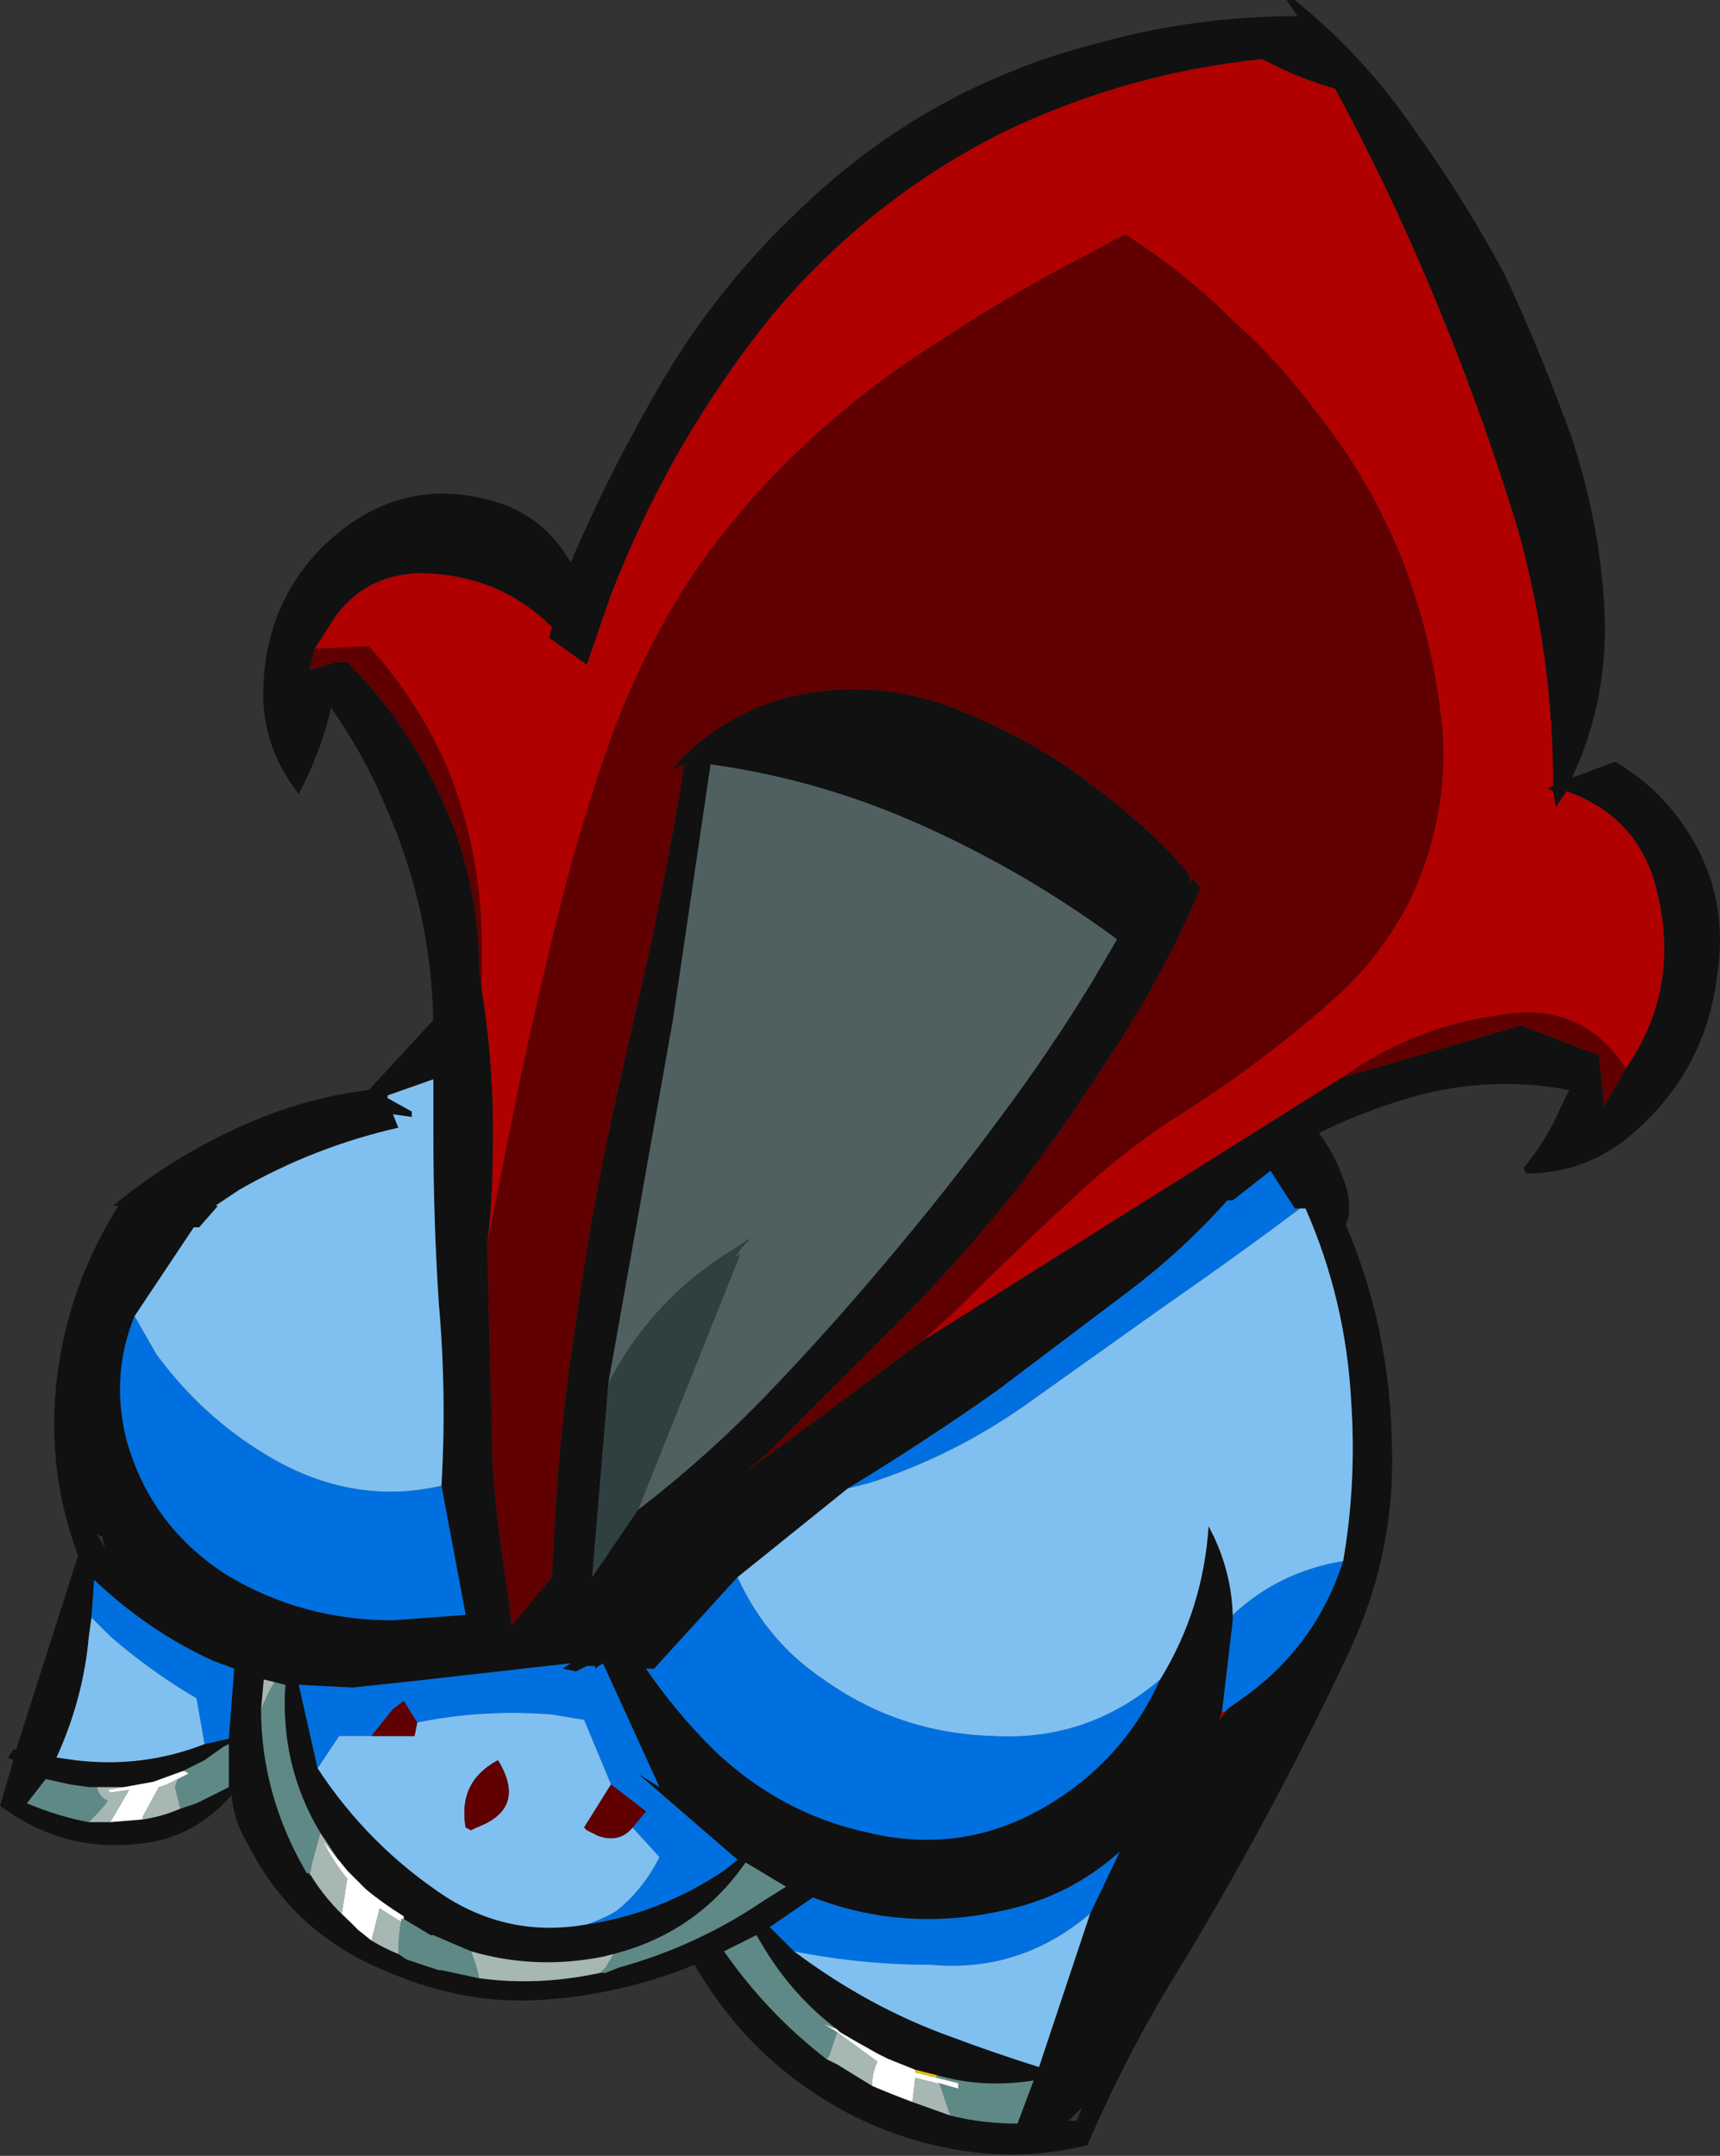 <?xml version="1.0" encoding="UTF-8" standalone="no"?>
<svg xmlns:ffdec="https://www.free-decompiler.com/flash" xmlns:xlink="http://www.w3.org/1999/xlink" ffdec:objectType="frame" height="280.35px" width="223.65px" xmlns="http://www.w3.org/2000/svg">
  <rect width="100%" height="100%" fill="#333333" stroke="none"/>
  <g transform="matrix(1.0, 0.0, 0.0, 1.0, 119.35, 184.1)">
    <use ffdec:characterId="472" height="40.05" transform="matrix(7.0, 0.0, 0.0, 7.0, -119.35, -184.1)" width="31.95" xlink:href="#shape0"/>
  </g>
  <defs>
    <g id="shape0" transform="matrix(1.0, 0.0, 0.0, 1.0, 17.05, 26.3)">
      <path d="M12.75 -15.05 Q12.85 -13.35 12.15 -11.85 L12.95 -12.15 Q13.9 -11.6 14.45 -10.6 15.05 -9.5 14.85 -8.2 14.65 -6.5 13.4 -5.35 12.5 -4.5 11.3 -4.5 L11.25 -4.6 Q11.7 -5.15 11.95 -5.75 L12.1 -6.05 Q10.5 -6.35 8.95 -5.85 8.15 -5.6 7.45 -5.25 7.75 -4.85 7.9 -4.4 8.05 -4.05 8.0 -3.7 L7.95 -3.55 Q8.75 -1.65 8.8 0.4 8.9 2.45 8.05 4.3 6.65 7.3 4.9 10.2 3.9 11.8 3.15 13.55 1.75 13.9 0.3 13.55 -1.2 13.2 -2.45 12.2 -3.45 11.4 -4.15 10.2 -5.5 10.75 -6.95 10.85 -8.4 10.95 -9.8 10.35 -11.6 9.65 -12.45 7.95 -12.7 7.55 -12.75 7.05 -13.45 7.85 -14.45 7.95 -15.7 8.1 -16.75 7.45 L-17.05 7.25 -16.8 6.4 -16.9 6.35 -16.8 6.2 -16.75 6.2 -15.6 2.6 Q-16.25 0.85 -15.95 -1.0 -15.7 -2.55 -14.85 -3.9 L-14.95 -3.9 Q-13.55 -5.05 -11.9 -5.65 -11.05 -5.95 -10.2 -6.05 L-9.0 -7.35 Q-9.05 -9.45 -9.9 -11.35 -10.3 -12.3 -10.9 -13.15 -11.05 -12.5 -11.35 -11.85 L-11.5 -11.55 Q-12.25 -12.5 -12.15 -13.7 -12.05 -15.15 -11.05 -16.15 -9.6 -17.55 -7.75 -16.95 -6.9 -16.65 -6.45 -15.85 -5.7 -17.6 -4.7 -19.3 -3.65 -21.05 -2.15 -22.45 0.2 -24.7 3.35 -25.5 5.15 -26.0 7.05 -26.0 L6.85 -26.3 7.0 -26.3 Q8.3 -25.25 9.25 -23.85 10.15 -22.6 10.9 -21.2 11.6 -19.7 12.15 -18.15 12.65 -16.65 12.75 -15.05 M13.15 -6.45 Q14.15 -7.9 13.75 -9.65 13.45 -11.1 12.05 -11.6 L11.85 -11.3 11.8 -11.6 11.7 -11.65 11.8 -11.7 Q11.8 -14.1 11.15 -16.45 10.45 -18.75 9.5 -21.0 8.7 -22.9 7.75 -24.65 7.05 -24.85 6.4 -25.2 3.9 -24.95 1.6 -23.85 -0.9 -22.6 -2.7 -20.45 -4.6 -18.1 -5.7 -15.25 L-6.15 -13.95 -6.85 -14.45 -6.8 -14.65 Q-7.8 -15.65 -9.3 -15.65 -10.3 -15.6 -10.85 -14.8 L-11.2 -14.25 -11.3 -13.85 -10.8 -14.0 -10.6 -14.0 Q-9.45 -12.85 -8.8 -11.35 -8.15 -9.9 -8.15 -8.3 L-8.1 -7.9 Q-7.85 -6.35 -7.9 -4.75 -7.9 -3.95 -8.0 -3.2 L-7.95 -1.1 -7.9 0.95 Q-7.8 2.2 -7.6 3.4 L-7.55 3.9 -6.8 3.0 -6.75 2.1 Q-6.65 0.15 -6.35 -1.75 -6.05 -3.95 -5.55 -6.15 L-4.95 -8.8 Q-4.65 -10.25 -4.4 -11.7 L-4.35 -12.1 -4.55 -12.0 -4.4 -12.2 Q-3.55 -13.05 -2.4 -13.35 -0.7 -13.75 0.9 -13.05 1.75 -12.7 2.55 -12.2 3.7 -11.45 4.7 -10.45 L5.05 -10.05 5.05 -9.9 5.1 -10.0 5.25 -9.8 5.1 -9.45 Q4.4 -7.9 3.45 -6.5 2.65 -5.25 1.75 -4.1 0.75 -2.85 -0.4 -1.7 L-2.8 0.7 -3.2 1.05 0.1 -1.4 7.9 -6.3 7.95 -6.3 11.2 -7.25 12.65 -6.7 12.75 -5.75 13.15 -6.45 M-5.2 1.75 Q-3.9 0.75 -2.75 -0.45 -1.65 -1.6 -0.6 -2.85 0.5 -4.15 1.5 -5.5 2.4 -6.7 3.2 -8.0 L3.7 -8.85 Q1.8 -10.25 -0.35 -11.15 -2.05 -11.85 -3.85 -12.1 L-4.55 -7.35 -5.75 -0.6 -6.05 3.0 -5.2 1.75 M7.1 -3.85 L7.0 -3.85 6.55 -4.55 5.85 -4.0 5.75 -4.0 Q4.9 -3.05 3.9 -2.3 L1.45 -0.45 Q0.1 0.5 -1.3 1.35 L-3.35 3.0 -4.9 4.7 -5.05 4.7 Q-4.5 5.5 -3.8 6.2 -2.55 7.4 -0.9 7.75 0.8 8.15 2.3 7.3 3.8 6.45 4.5 4.9 5.3 3.6 5.4 2.05 L5.5 2.25 Q5.85 3.0 5.85 3.8 L5.65 5.5 5.6 5.65 5.75 5.45 6.1 5.2 Q7.4 4.25 7.9 2.7 8.15 1.25 8.05 -0.25 7.95 -2.15 7.2 -3.85 L7.1 -3.85 M3.2 9.25 L3.75 8.1 Q2.8 8.95 1.55 9.2 -0.25 9.6 -1.95 8.95 L-2.75 9.5 -2.3 9.95 Q-0.9 11.0 0.65 11.55 1.45 11.85 2.25 12.1 L3.2 9.25 M0.35 12.25 L-0.05 12.15 -0.55 11.95 -0.75 11.85 Q-1.2 11.6 -1.45 11.45 L-1.5 11.4 Q-2.3 10.8 -2.85 9.9 L-3.0 9.65 -3.6 9.95 Q-2.8 11.1 -1.7 11.95 L-1.5 12.05 -0.85 12.45 Q-0.5 12.6 -0.1 12.75 L0.6 13.0 Q1.2 13.15 1.85 13.15 L2.15 12.35 Q1.2 12.5 0.35 12.25 M3.05 12.85 L2.8 13.1 2.95 13.1 3.05 12.85 M-8.85 1.3 Q-8.75 -0.4 -8.9 -2.1 -9.0 -3.65 -9.0 -5.2 L-9.0 -6.25 -9.85 -5.95 -9.85 -5.9 -9.4 -5.65 -9.4 -5.55 -9.75 -5.6 -9.65 -5.35 Q-11.2 -5.0 -12.6 -4.2 L-13.05 -3.9 -13.0 -3.9 -13.35 -3.5 -13.45 -3.5 -14.55 -1.85 Q-15.0 -0.75 -14.7 0.45 -14.25 2.05 -12.85 2.95 -11.45 3.8 -9.75 3.8 L-8.4 3.7 -8.85 1.3 M-6.15 9.45 Q-4.8 9.25 -3.6 8.45 L-3.35 8.25 -5.2 6.65 -4.8 6.9 -5.85 4.6 -6.0 4.7 -6.0 4.65 -6.15 4.65 -6.35 4.75 -6.6 4.7 -6.45 4.6 -9.55 4.95 -10.5 5.05 -11.5 5.0 -11.15 6.55 Q-10.2 8.0 -8.75 8.95 -7.55 9.7 -6.15 9.45 M-8.15 10.45 Q-7.05 10.6 -5.9 10.35 L-5.8 10.35 -5.55 10.25 Q-4.1 9.85 -2.85 9.0 L-2.45 8.75 -3.2 8.3 Q-4.1 9.6 -5.65 10.0 L-5.85 10.05 Q-7.1 10.3 -8.3 9.95 -8.65 9.8 -9.0 9.65 L-9.05 9.65 Q-9.3 9.5 -9.55 9.35 L-9.55 9.3 Q-9.95 9.05 -10.25 8.8 L-10.6 8.45 -10.7 8.35 -11.1 7.75 Q-11.85 6.5 -11.75 5.0 L-11.95 4.95 -12.15 4.9 -12.2 5.45 Q-12.2 7.05 -11.35 8.5 L-11.3 8.5 Q-11.0 9.0 -10.55 9.4 L-10.4 9.55 -10.15 9.75 Q-9.9 9.9 -9.65 10.0 L-9.5 10.1 -8.9 10.3 -8.85 10.3 -8.15 10.45 M-15.25 2.2 L-15.1 2.45 -15.15 2.25 -15.25 2.2 M-15.35 3.75 L-15.4 4.1 Q-15.5 5.25 -16.0 6.35 L-15.65 6.4 Q-14.4 6.55 -13.25 6.1 L-12.8 6.0 -12.7 4.7 -13.1 4.55 Q-14.3 4.0 -15.3 3.05 L-15.35 3.75 M-15.4 6.9 L-15.75 6.85 -16.2 6.75 -16.55 7.2 Q-15.95 7.45 -15.4 7.55 L-15.0 7.55 -14.4 7.5 Q-14.05 7.45 -13.7 7.3 L-13.4 7.2 -12.8 6.9 -12.8 6.1 -12.9 6.15 -13.25 6.4 -13.65 6.6 -14.2 6.8 -14.75 6.9 -15.4 6.9" fill="#111111" fill-rule="evenodd" stroke="none"/>
      <path d="M-1.3 1.35 Q0.1 0.5 1.45 -0.45 L3.9 -2.3 Q4.9 -3.05 5.75 -4.0 L5.85 -4.0 6.55 -4.55 7.0 -3.85 7.1 -3.85 Q5.9 -2.95 4.6 -2.05 L2.0 -0.2 Q0.65 0.75 -0.9 1.25 L-1.3 1.35 M7.9 2.7 Q7.4 4.25 6.1 5.2 L5.75 5.45 5.7 5.5 5.65 5.5 5.85 3.8 5.85 3.7 Q6.7 2.9 7.9 2.7 M4.5 4.9 Q3.8 6.45 2.3 7.3 0.8 8.15 -0.9 7.75 -2.55 7.4 -3.8 6.2 -4.5 5.5 -5.05 4.7 L-4.9 4.7 -3.35 3.0 Q-2.8 4.2 -1.75 4.9 -0.35 5.9 1.4 5.95 3.15 6.05 4.5 4.9 M-2.3 9.95 L-2.75 9.5 -1.95 8.95 Q-0.25 9.6 1.55 9.2 2.8 8.95 3.75 8.1 L3.2 9.25 Q1.9 10.35 0.25 10.2 -1.05 10.2 -2.3 9.95 M-14.55 -1.85 L-14.15 -1.15 Q-13.2 0.15 -11.8 0.9 -10.35 1.65 -8.85 1.3 L-8.4 3.7 -9.75 3.8 Q-11.45 3.8 -12.85 2.95 -14.25 2.05 -14.7 0.45 -15.0 -0.75 -14.55 -1.85 M-11.15 6.55 L-11.5 5.0 -10.5 5.05 -9.55 4.95 -6.45 4.6 -6.6 4.7 -6.35 4.75 -6.15 4.65 -6.0 4.65 -6.0 4.7 -5.85 4.6 -4.8 6.9 -5.2 6.65 -3.35 8.25 -3.6 8.45 Q-4.8 9.25 -6.15 9.45 -5.85 9.35 -5.6 9.2 -5.1 8.8 -4.8 8.2 L-5.3 7.65 -5.05 7.35 -5.7 6.85 -6.2 5.65 -6.8 5.55 Q-8.1 5.45 -9.3 5.7 L-9.55 5.3 -9.75 5.45 -10.15 5.95 -10.75 5.95 -11.15 6.55 M-13.25 6.1 L-13.4 5.25 Q-14.25 4.75 -15.0 4.1 L-15.35 3.75 -15.3 3.05 Q-14.3 4.0 -13.1 4.55 L-12.7 4.7 -12.8 6.0 -13.25 6.1" fill="#0070e0" fill-rule="evenodd" stroke="none"/>
      <path d="M-1.3 1.35 L-0.9 1.25 Q0.65 0.75 2.0 -0.2 L4.6 -2.05 Q5.9 -2.95 7.1 -3.85 L7.2 -3.85 Q7.95 -2.15 8.05 -0.25 8.15 1.25 7.9 2.7 6.7 2.9 5.85 3.7 L5.85 3.8 Q5.85 3.0 5.5 2.25 L5.4 2.05 Q5.3 3.6 4.5 4.9 3.15 6.05 1.4 5.95 -0.35 5.9 -1.75 4.9 -2.8 4.2 -3.35 3.0 L-1.3 1.35 M-2.3 9.95 Q-1.05 10.2 0.25 10.2 1.9 10.35 3.2 9.25 L2.25 12.1 Q1.45 11.85 0.65 11.55 -0.9 11.0 -2.3 9.95 M-14.55 -1.85 L-13.45 -3.5 -13.35 -3.5 -13.0 -3.9 -13.05 -3.9 -12.6 -4.2 Q-11.2 -5.0 -9.65 -5.35 L-9.75 -5.6 -9.4 -5.55 -9.4 -5.65 -9.85 -5.9 -9.85 -5.95 -9.0 -6.25 -9.0 -5.2 Q-9.0 -3.65 -8.9 -2.1 -8.75 -0.4 -8.85 1.3 -10.35 1.65 -11.8 0.9 -13.2 0.15 -14.15 -1.15 L-14.55 -1.85 M-11.15 6.55 L-10.75 5.95 -10.15 5.95 -9.35 5.95 -9.3 5.7 Q-8.1 5.45 -6.8 5.55 L-6.2 5.65 -5.7 6.85 -6.2 7.65 -6.15 7.7 -5.95 7.8 Q-5.55 7.95 -5.3 7.65 L-4.8 8.2 Q-5.1 8.8 -5.6 9.2 -5.85 9.35 -6.15 9.45 -7.55 9.7 -8.75 8.95 -10.2 8.0 -11.15 6.55 M-8.4 7.65 L-8.3 7.7 -8.2 7.65 Q-7.25 7.3 -7.8 6.4 -8.55 6.8 -8.4 7.65 M-15.35 3.75 L-15.0 4.1 Q-14.25 4.75 -13.4 5.25 L-13.25 6.1 Q-14.4 6.55 -15.65 6.4 L-16.0 6.35 Q-15.5 5.25 -15.4 4.1 L-15.35 3.75" fill="#80c0f0" fill-rule="evenodd" stroke="none"/>
      <path d="M-11.2 -14.25 L-10.2 -14.3 Q-9.25 -13.25 -8.7 -11.95 -8.1 -10.4 -8.1 -8.75 L-8.1 -7.9 -8.15 -8.3 Q-8.15 -9.9 -8.8 -11.35 -9.45 -12.85 -10.6 -14.0 L-10.8 -14.0 -11.3 -13.85 -11.2 -14.25 M-8.0 -3.2 L-7.4 -6.2 Q-7.05 -7.85 -6.65 -9.45 -6.25 -11.05 -5.7 -12.6 -5.15 -14.1 -4.3 -15.45 -3.4 -16.8 -2.25 -17.9 -1.05 -19.05 0.3 -19.9 1.65 -20.8 3.1 -21.55 L3.85 -21.95 Q4.95 -21.25 5.85 -20.35 6.7 -19.6 7.4 -18.65 8.4 -17.4 9.0 -15.9 9.6 -14.35 9.75 -12.7 9.85 -11.15 9.2 -9.7 8.7 -8.65 7.85 -7.85 6.35 -6.5 4.65 -5.45 3.75 -4.85 2.95 -4.1 1.8 -3.05 0.7 -1.95 L0.1 -1.4 -3.2 1.05 -2.8 0.7 -0.4 -1.7 Q0.75 -2.85 1.75 -4.1 2.65 -5.25 3.45 -6.5 4.4 -7.9 5.1 -9.45 L5.25 -9.8 5.1 -10.0 5.05 -9.9 5.05 -10.05 4.7 -10.45 Q3.7 -11.45 2.55 -12.2 1.75 -12.7 0.9 -13.05 -0.7 -13.75 -2.4 -13.35 -3.55 -13.05 -4.4 -12.2 L-4.55 -12.0 -4.35 -12.1 -4.4 -11.7 Q-4.65 -10.25 -4.95 -8.8 L-5.55 -6.15 Q-6.05 -3.95 -6.35 -1.75 -6.65 0.15 -6.75 2.1 L-6.8 3.0 -7.55 3.9 -7.6 3.4 Q-7.8 2.2 -7.9 0.95 L-7.95 -1.1 -8.0 -3.2 M7.9 -6.3 Q9.25 -7.25 10.85 -7.45 12.35 -7.7 13.15 -6.45 L12.75 -5.75 12.65 -6.7 11.2 -7.25 7.95 -6.3 7.9 -6.3 M-10.15 5.95 L-9.75 5.45 -9.55 5.3 -9.3 5.7 -9.35 5.95 -10.15 5.95 M-5.7 6.85 L-5.05 7.35 -5.3 7.65 Q-5.55 7.95 -5.95 7.8 L-6.15 7.7 -6.2 7.65 -5.7 6.85 M-8.4 7.65 Q-8.55 6.8 -7.8 6.4 -7.25 7.3 -8.2 7.65 L-8.3 7.7 -8.4 7.65" fill="#600000" fill-rule="evenodd" stroke="none"/>
      <path d="M-11.2 -14.25 L-10.85 -14.8 Q-10.3 -15.6 -9.3 -15.65 -7.8 -15.65 -6.8 -14.65 L-6.85 -14.45 -6.15 -13.95 -5.7 -15.25 Q-4.6 -18.1 -2.7 -20.45 -0.9 -22.6 1.6 -23.85 3.9 -24.95 6.4 -25.2 7.05 -24.85 7.75 -24.65 8.7 -22.9 9.5 -21.0 10.45 -18.75 11.15 -16.45 11.8 -14.1 11.8 -11.7 L11.7 -11.65 11.8 -11.6 11.85 -11.3 12.05 -11.6 Q13.45 -11.1 13.75 -9.65 14.15 -7.9 13.15 -6.45 12.35 -7.7 10.85 -7.45 9.25 -7.25 7.9 -6.3 L0.1 -1.4 0.7 -1.95 Q1.8 -3.05 2.95 -4.1 3.75 -4.85 4.65 -5.45 6.35 -6.5 7.85 -7.85 8.7 -8.65 9.2 -9.7 9.85 -11.15 9.75 -12.7 9.6 -14.35 9.0 -15.9 8.4 -17.4 7.4 -18.65 6.7 -19.6 5.85 -20.35 4.95 -21.25 3.85 -21.95 L3.1 -21.55 Q1.65 -20.8 0.3 -19.9 -1.05 -19.05 -2.25 -17.9 -3.4 -16.8 -4.3 -15.45 -5.15 -14.1 -5.7 -12.6 -6.25 -11.05 -6.65 -9.45 -7.05 -7.85 -7.4 -6.2 L-8.0 -3.2 Q-7.9 -3.95 -7.9 -4.75 -7.85 -6.35 -8.1 -7.9 L-8.1 -8.75 Q-8.1 -10.4 -8.7 -11.95 -9.25 -13.25 -10.2 -14.3 L-11.2 -14.25 M5.75 5.45 L5.6 5.65 5.65 5.5 5.7 5.5 5.75 5.45" fill="#b00000" fill-rule="evenodd" stroke="none"/>
      <path d="M0.35 12.25 L0.35 12.3 -0.05 12.2 -0.05 12.15 0.35 12.25 M-1.5 11.4 L-1.45 11.45 -1.5 11.4" fill="#e2bf00" fill-rule="evenodd" stroke="none"/>
      <path d="M-5.75 -0.6 L-4.55 -7.35 -3.85 -12.1 Q-2.05 -11.85 -0.35 -11.15 1.8 -10.25 3.7 -8.85 L3.2 -8.0 Q2.4 -6.7 1.5 -5.5 0.5 -4.15 -0.6 -2.85 -1.65 -1.6 -2.75 -0.45 -3.9 0.75 -5.2 1.75 L-3.3 -3.0 -3.4 -2.95 -3.25 -3.15 -3.1 -3.3 -3.65 -2.95 Q-5.0 -2.05 -5.75 -0.6" fill="#506060" fill-rule="evenodd" stroke="none"/>
      <path d="M-5.75 -0.6 Q-5.0 -2.05 -3.65 -2.95 L-3.1 -3.3 -3.25 -3.15 -3.4 -2.95 -3.3 -3.0 -5.2 1.75 -6.05 3.0 -5.75 -0.6" fill="#304040" fill-rule="evenodd" stroke="none"/>
      <path d="M0.35 12.3 L0.35 12.25 Q1.2 12.5 2.15 12.35 L1.85 13.15 Q1.2 13.15 0.6 13.0 L0.4 12.4 0.75 12.5 0.75 12.4 0.35 12.3 M-8.3 9.95 Q-8.2 10.2 -8.15 10.45 L-8.85 10.3 -8.9 10.3 -9.5 10.1 -9.65 10.0 Q-9.65 9.65 -9.6 9.4 L-9.6 9.35 -9.55 9.35 Q-9.3 9.5 -9.05 9.65 L-9.0 9.65 Q-8.65 9.8 -8.3 9.95 M-5.9 10.35 L-5.8 10.25 -5.65 10.0 Q-4.1 9.6 -3.2 8.3 L-2.45 8.75 -2.85 9.0 Q-4.1 9.85 -5.55 10.25 L-5.8 10.35 -5.9 10.35 M-11.1 7.75 L-11.25 8.3 -11.3 8.55 -11.3 8.5 -11.35 8.5 Q-12.2 7.05 -12.2 5.45 -12.05 5.1 -11.95 4.95 L-11.75 5.0 Q-11.85 6.5 -11.1 7.75 M-1.7 11.95 Q-2.8 11.1 -3.6 9.95 L-3.0 9.65 -2.85 9.9 Q-2.3 10.8 -1.5 11.4 L-1.75 11.3 -1.5 11.45 -1.65 11.9 -1.7 11.95 M-15.4 7.55 Q-15.95 7.45 -16.55 7.2 L-16.2 6.75 -15.75 6.85 -15.4 6.9 -15.25 6.9 Q-15.2 7.1 -15.05 7.15 -15.1 7.25 -15.4 7.55 M-13.65 6.6 L-13.25 6.4 -12.9 6.15 -12.8 6.1 -12.8 6.9 -13.4 7.2 -13.7 7.3 -13.8 6.9 -13.75 6.75 -13.55 6.65 Q-13.6 6.6 -13.65 6.6" fill="#5f8987" fill-rule="evenodd" stroke="none"/>
      <path d="M0.4 12.4 L0.6 13.0 -0.1 12.75 -0.05 12.3 0.35 12.4 0.4 12.4 M-8.15 10.45 Q-8.2 10.2 -8.3 9.95 -7.1 10.3 -5.85 10.05 L-5.65 10.0 -5.8 10.25 -5.9 10.35 Q-7.05 10.6 -8.15 10.45 M-9.6 9.4 Q-9.65 9.65 -9.65 10.0 -9.9 9.9 -10.15 9.75 L-10.0 9.15 -9.6 9.4 M-10.6 8.45 L-11.05 7.9 Q-10.85 8.3 -10.6 8.6 L-10.7 9.25 -10.55 9.4 Q-11.0 9.0 -11.3 8.5 L-11.3 8.55 -11.25 8.3 -11.1 7.75 -10.7 8.35 -10.6 8.45 M-1.7 11.95 L-1.65 11.9 -1.5 11.45 -0.75 12.0 Q-0.85 12.2 -0.85 12.45 L-1.5 12.05 -1.7 11.95 M-15.4 7.55 Q-15.1 7.25 -15.05 7.15 -15.2 7.1 -15.25 6.9 L-15.4 6.9 -14.75 6.9 -15.05 6.95 -15.0 7.0 -14.65 6.95 -15.0 7.55 -15.4 7.55 M-13.7 7.3 Q-14.05 7.45 -14.4 7.5 L-14.4 7.45 -14.1 6.9 -13.95 6.85 -13.75 6.75 -13.8 6.9 -13.7 7.3 M-12.2 5.45 L-12.15 4.9 -11.95 4.95 Q-12.05 5.1 -12.2 5.45" fill="#a7b7b4" fill-rule="evenodd" stroke="none"/>
      <path d="M-0.05 12.15 L-0.05 12.2 0.35 12.3 0.75 12.4 0.75 12.5 0.4 12.4 0.35 12.4 -0.05 12.3 -0.1 12.75 Q-0.5 12.6 -0.85 12.45 -0.85 12.2 -0.75 12.0 L-1.5 11.45 -1.75 11.3 -1.5 11.4 -1.45 11.45 Q-1.2 11.6 -0.75 11.85 L-0.55 11.95 -0.05 12.15 M-9.55 9.35 L-9.6 9.35 -9.6 9.4 -10.0 9.15 -10.15 9.75 -10.4 9.55 -10.55 9.4 -10.7 9.25 -10.6 8.6 Q-10.85 8.3 -11.05 7.9 L-10.6 8.45 -10.25 8.8 Q-9.95 9.05 -9.55 9.3 L-9.55 9.35 M-14.75 6.9 L-14.2 6.8 -13.65 6.6 Q-13.6 6.6 -13.55 6.65 L-13.75 6.75 -13.95 6.85 -14.1 6.9 -14.4 7.45 -14.4 7.5 -15.0 7.55 -14.65 6.95 -15.0 7.0 -15.05 6.95 -14.75 6.9" fill="#ffffff" fill-rule="evenodd" stroke="none"/>
    </g>
  </defs>
</svg>
